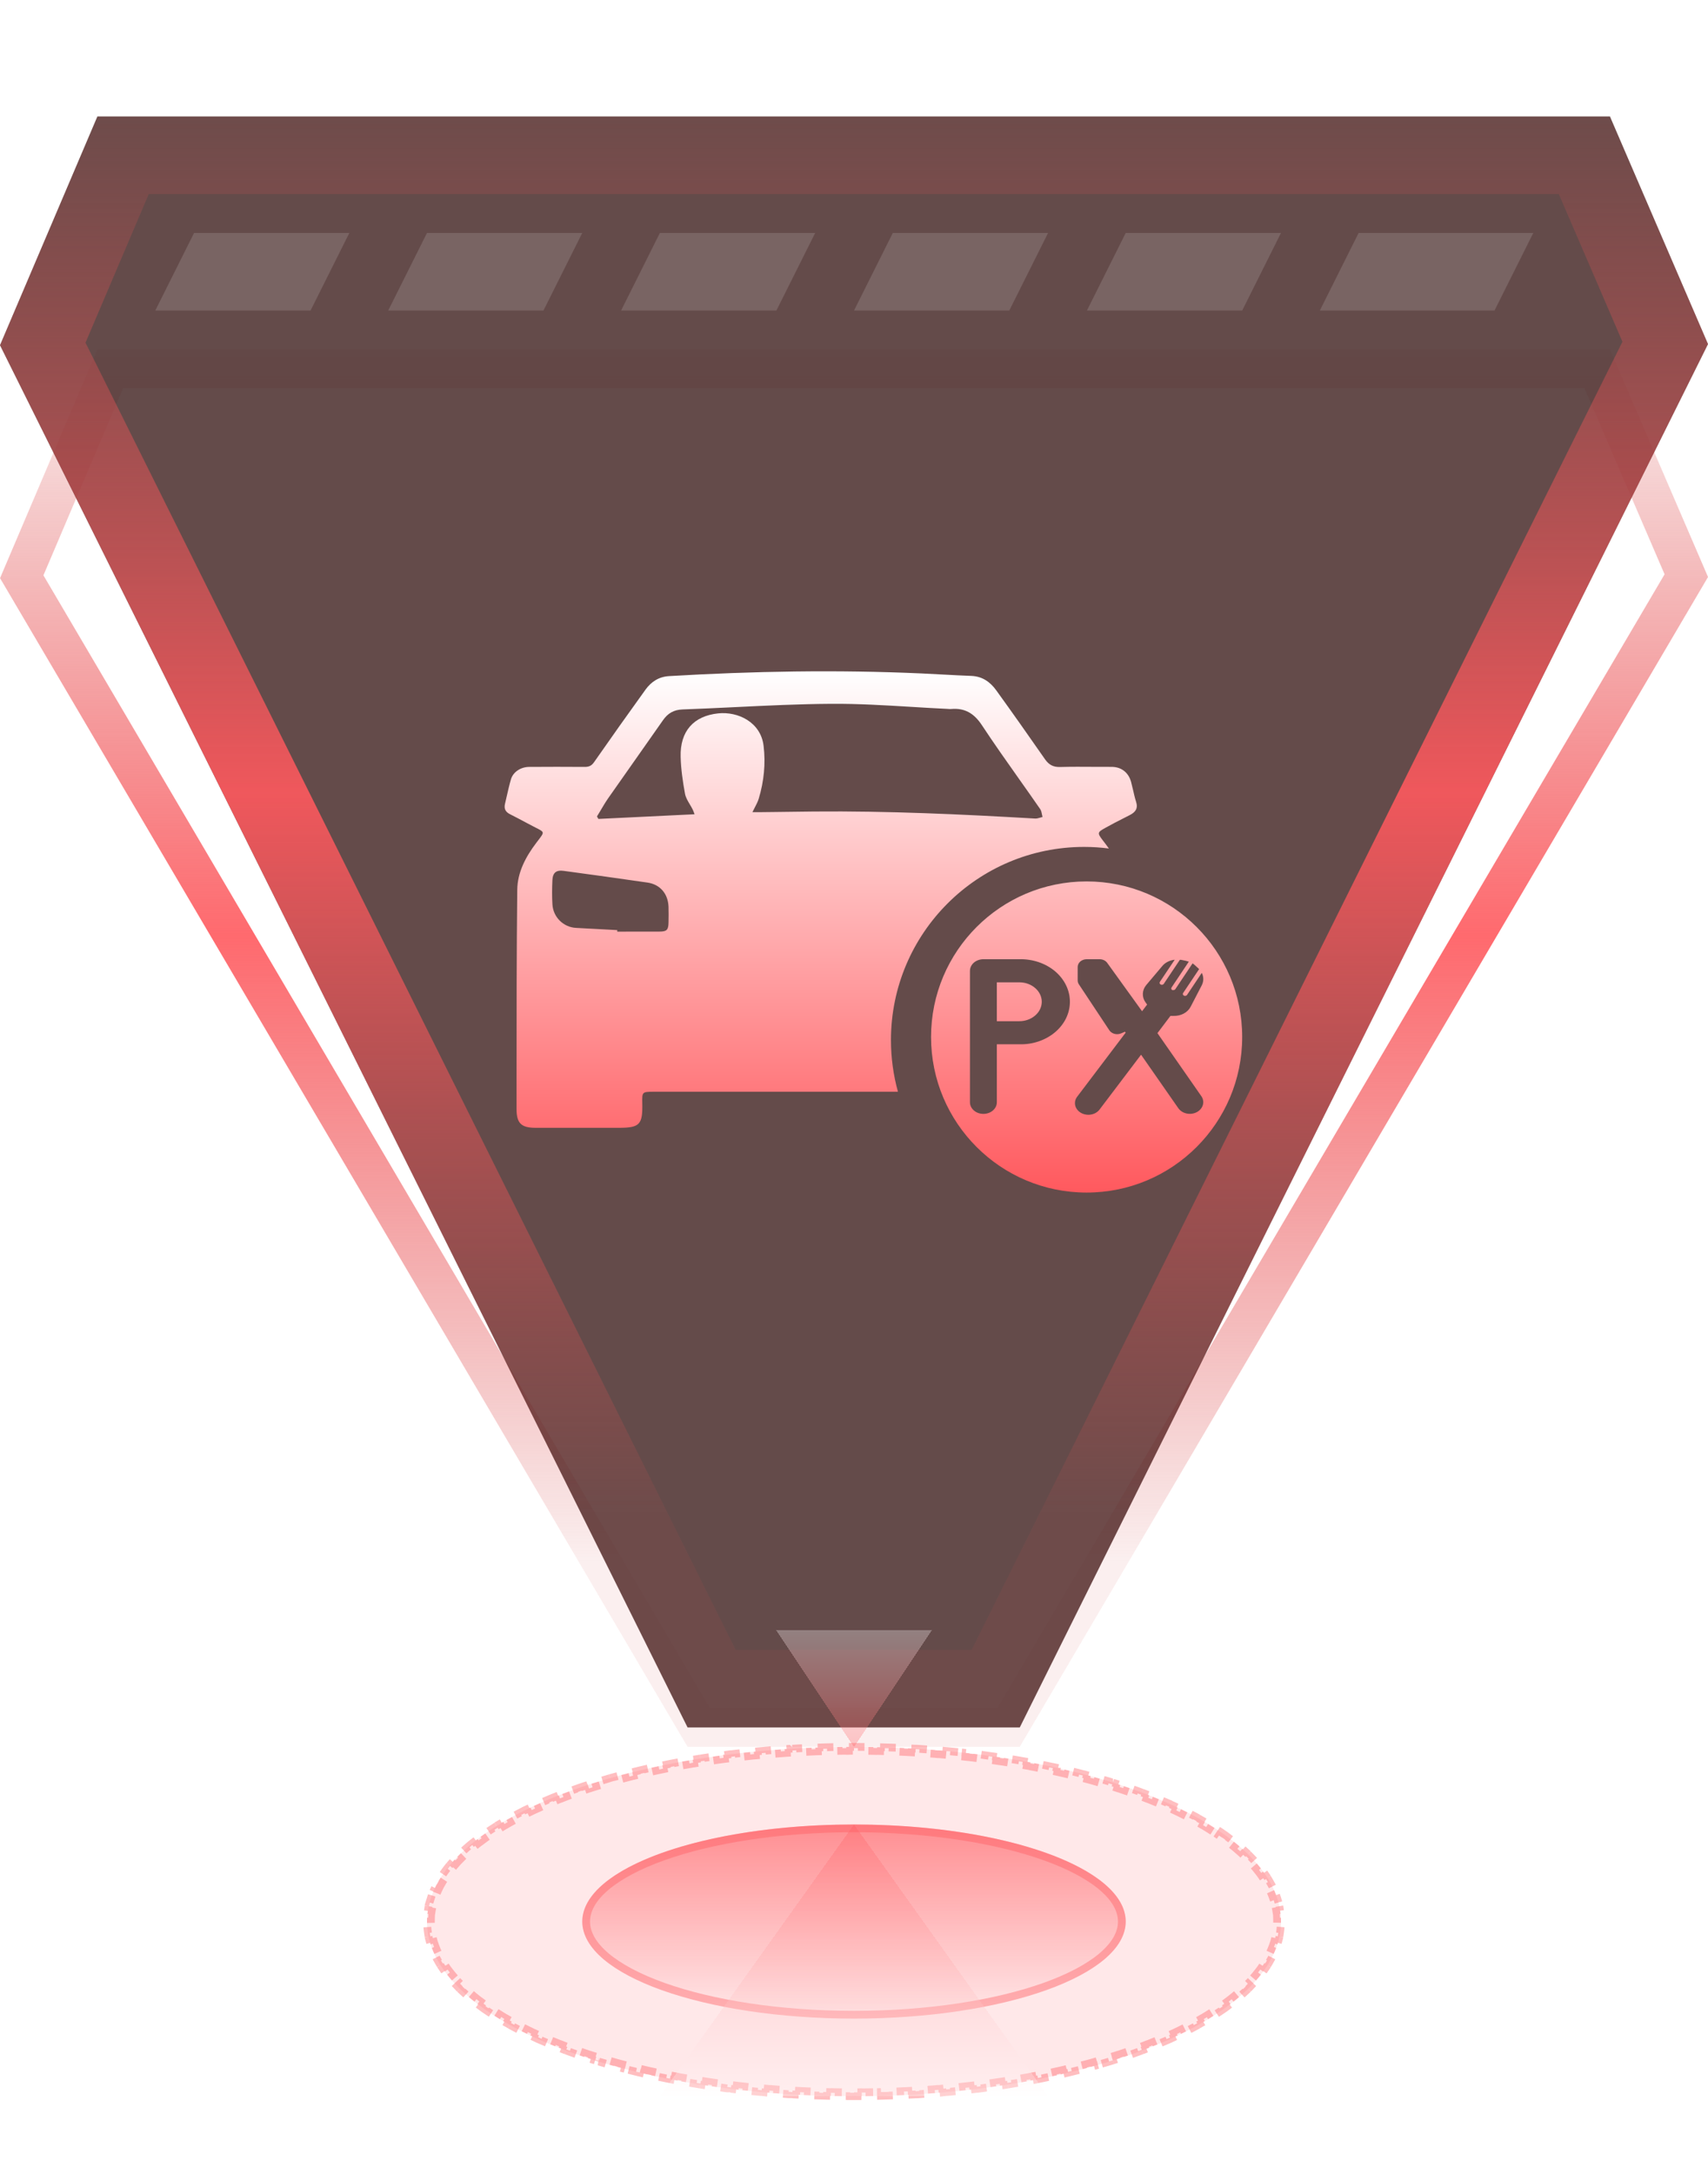 <svg width="44" height="56" viewBox="0 0 44 56" fill="none" xmlns="http://www.w3.org/2000/svg">
<g clip-path="url(#clip0_2970_18650)">
<path d="M17.999 44.5L0.56 14.857L2.841 9.5L41.145 9.5L43.441 14.829L25.983 44.5L17.999 44.5Z" stroke="url(#paint0_linear_2970_18650)" stroke-opacity="0.9"/>
<path d="M17.713 44.5L7.01829e-07 8.893L2.509 3L41.474 3L44 8.864L26.27 44.5L17.713 44.5Z" fill="url(#paint1_linear_2970_18650)" fill-opacity="0.8"/>
<path d="M18.332 43.5L1.102 8.86L3.171 4L40.815 4L42.898 8.834L25.651 43.5L18.332 43.5Z" stroke="url(#paint2_linear_2970_18650)" stroke-opacity="0.9" stroke-width="2"/>
<path d="M5 6H9L8 8H4L5 6Z" fill="white" fill-opacity="0.14"/>
<path d="M11 6H15L14 8H10L11 6Z" fill="white" fill-opacity="0.14"/>
<path d="M17 6H21L20 8H16L17 6Z" fill="white" fill-opacity="0.14"/>
<path d="M23 6H27L26 8H22L23 6Z" fill="white" fill-opacity="0.14"/>
<path d="M29 6H33L32 8H28L29 6Z" fill="white" fill-opacity="0.14"/>
<path d="M35 6H39.5L38.5 8H34L35 6Z" fill="white" fill-opacity="0.14"/>
<ellipse cx="22" cy="49.5" rx="11" ry="4.5" fill="#FF595E" fill-opacity="0.14"/>
<path d="M32.874 48.819C32.897 48.882 32.917 48.945 32.934 49.009L32.839 49.034C32.855 49.095 32.868 49.157 32.878 49.219L32.973 49.203C32.983 49.269 32.99 49.334 32.993 49.4L32.898 49.406C32.899 49.437 32.9 49.469 32.9 49.5C32.9 49.531 32.899 49.563 32.898 49.594L32.993 49.599C32.99 49.665 32.983 49.73 32.973 49.796L32.878 49.781C32.868 49.843 32.855 49.905 32.839 49.966L32.934 49.99C32.917 50.054 32.897 50.117 32.874 50.18L32.781 50.145C32.76 50.204 32.734 50.263 32.707 50.32L32.796 50.362C32.768 50.421 32.736 50.479 32.702 50.537L32.619 50.488C32.588 50.542 32.554 50.597 32.518 50.65L32.597 50.705C32.56 50.759 32.523 50.814 32.481 50.867L32.403 50.807C32.365 50.856 32.323 50.906 32.28 50.955L32.355 51.02C32.312 51.068 32.267 51.116 32.22 51.164L32.149 51.097C32.105 51.142 32.059 51.188 32.011 51.232L32.078 51.304C32.03 51.349 31.981 51.394 31.93 51.438L31.865 51.362C31.817 51.404 31.767 51.445 31.716 51.485L31.776 51.56C31.725 51.602 31.672 51.642 31.617 51.683L31.561 51.603C31.509 51.642 31.455 51.679 31.4 51.717L31.455 51.798C31.402 51.834 31.347 51.87 31.291 51.906L31.238 51.825C31.184 51.86 31.127 51.895 31.07 51.93L31.122 52.015C31.067 52.048 31.009 52.079 30.951 52.112L30.903 52.028C30.847 52.061 30.789 52.092 30.73 52.124L30.777 52.211C30.72 52.242 30.661 52.272 30.602 52.303L30.558 52.216C30.5 52.245 30.441 52.275 30.381 52.304L30.424 52.392C30.365 52.42 30.306 52.449 30.245 52.477L30.204 52.388C30.145 52.415 30.085 52.442 30.024 52.469L30.064 52.559C30.003 52.585 29.942 52.611 29.881 52.637L29.844 52.547C29.784 52.572 29.723 52.596 29.661 52.621L29.697 52.713C29.636 52.737 29.575 52.761 29.513 52.785L29.477 52.693C29.417 52.717 29.355 52.74 29.293 52.763L29.326 52.855C29.265 52.878 29.202 52.9 29.14 52.922L29.107 52.829C29.046 52.851 28.983 52.871 28.92 52.893L28.951 52.987C28.889 53.008 28.826 53.027 28.763 53.047L28.733 52.954C28.671 52.974 28.607 52.993 28.543 53.013L28.572 53.108C28.51 53.127 28.446 53.145 28.383 53.163L28.355 53.069C28.293 53.088 28.229 53.106 28.165 53.124L28.19 53.219C28.127 53.236 28.064 53.254 28 53.27L27.975 53.176C27.911 53.193 27.847 53.209 27.783 53.226L27.807 53.321C27.743 53.337 27.679 53.353 27.614 53.369L27.592 53.273C27.528 53.289 27.464 53.303 27.399 53.318L27.421 53.415C27.357 53.43 27.293 53.446 27.227 53.46L27.206 53.362C27.142 53.376 27.078 53.391 27.014 53.404L27.033 53.5C26.968 53.514 26.903 53.528 26.838 53.541L26.819 53.444C26.755 53.457 26.691 53.47 26.626 53.482L26.644 53.579C26.579 53.592 26.514 53.603 26.448 53.615L26.432 53.519C26.367 53.53 26.301 53.541 26.235 53.553L26.252 53.65C26.187 53.661 26.122 53.671 26.057 53.682L26.042 53.585C25.977 53.596 25.911 53.606 25.846 53.616L25.859 53.714C25.794 53.724 25.729 53.733 25.663 53.742L25.65 53.645C25.585 53.655 25.52 53.664 25.454 53.673L25.467 53.77C25.401 53.778 25.336 53.789 25.27 53.798L25.257 53.698C25.192 53.706 25.127 53.715 25.061 53.723L25.073 53.82C25.007 53.828 24.941 53.835 24.875 53.843L24.865 53.745C24.8 53.752 24.734 53.76 24.668 53.767L24.677 53.864C24.612 53.871 24.546 53.877 24.48 53.883L24.472 53.785C24.406 53.791 24.34 53.798 24.274 53.804L24.281 53.901C24.216 53.907 24.15 53.912 24.084 53.917L24.077 53.819C24.012 53.825 23.946 53.829 23.88 53.834L23.886 53.932C23.82 53.936 23.754 53.943 23.688 53.947L23.682 53.848C23.616 53.852 23.55 53.856 23.484 53.859L23.489 53.957C23.423 53.961 23.357 53.965 23.291 53.968L23.287 53.869C23.221 53.872 23.155 53.875 23.089 53.878L23.092 53.977C23.026 53.98 22.96 53.981 22.894 53.983L22.892 53.886C22.826 53.888 22.76 53.89 22.693 53.892L22.695 53.989C22.629 53.991 22.563 53.993 22.496 53.994L22.495 53.895C22.43 53.897 22.364 53.898 22.298 53.898V53.996C22.232 53.997 22.166 53.998 22.1 53.998V53.899C22.067 53.9 22.033 53.9 22 53.9C21.967 53.9 21.933 53.9 21.9 53.899V53.998C21.834 53.998 21.767 53.997 21.701 53.996L21.702 53.898C21.636 53.898 21.57 53.897 21.505 53.895L21.503 53.994C21.436 53.993 21.37 53.991 21.304 53.989L21.307 53.892C21.24 53.89 21.174 53.888 21.108 53.886L21.105 53.983C21.039 53.981 20.973 53.98 20.907 53.977L20.911 53.878C20.845 53.875 20.779 53.872 20.713 53.869L20.708 53.968C20.642 53.965 20.576 53.961 20.51 53.957L20.516 53.859C20.45 53.856 20.384 53.852 20.318 53.848L20.312 53.947H20.311C20.245 53.943 20.179 53.936 20.113 53.932L20.12 53.834C20.054 53.829 19.988 53.825 19.923 53.819L19.915 53.917C19.849 53.912 19.783 53.907 19.718 53.901L19.726 53.804C19.66 53.798 19.594 53.791 19.528 53.785L19.519 53.883C19.453 53.877 19.387 53.871 19.321 53.864L19.332 53.767C19.266 53.76 19.2 53.752 19.135 53.745L19.124 53.843C19.058 53.835 18.992 53.828 18.926 53.82L18.939 53.723C18.873 53.715 18.808 53.706 18.743 53.698L18.73 53.798H18.729C18.663 53.789 18.598 53.778 18.532 53.77L18.546 53.673C18.48 53.664 18.415 53.655 18.35 53.645L18.336 53.742C18.27 53.733 18.205 53.724 18.14 53.714L18.154 53.616C18.089 53.606 18.023 53.596 17.958 53.585L17.942 53.682C17.877 53.671 17.812 53.661 17.747 53.65L17.765 53.553C17.699 53.541 17.633 53.53 17.568 53.519L17.551 53.615C17.485 53.603 17.42 53.592 17.355 53.579L17.374 53.482C17.309 53.47 17.245 53.457 17.181 53.444L17.161 53.541C17.096 53.528 17.031 53.514 16.966 53.5L16.986 53.404C16.922 53.391 16.858 53.376 16.794 53.362L16.773 53.46H16.771C16.707 53.446 16.642 53.43 16.578 53.415L16.601 53.318C16.536 53.303 16.472 53.289 16.408 53.273L16.385 53.369C16.32 53.353 16.256 53.337 16.192 53.321L16.217 53.226C16.153 53.209 16.089 53.193 16.025 53.176L15.999 53.27C15.935 53.254 15.872 53.236 15.809 53.219L15.835 53.124C15.771 53.106 15.707 53.088 15.645 53.069L15.616 53.163C15.553 53.145 15.489 53.127 15.427 53.108H15.428L15.457 53.013C15.393 52.993 15.329 52.974 15.267 52.954L15.236 53.047C15.173 53.027 15.11 53.008 15.048 52.987L15.08 52.893C15.017 52.871 14.954 52.851 14.893 52.829L14.859 52.922C14.797 52.9 14.734 52.878 14.673 52.855L14.707 52.763C14.645 52.74 14.583 52.717 14.523 52.693L14.486 52.785C14.424 52.761 14.363 52.737 14.302 52.713L14.339 52.621C14.277 52.596 14.216 52.572 14.156 52.547L14.118 52.637C14.057 52.611 13.996 52.585 13.935 52.559L13.976 52.469C13.915 52.442 13.855 52.415 13.796 52.388L13.754 52.477C13.694 52.449 13.634 52.42 13.575 52.392L13.619 52.304C13.559 52.275 13.5 52.245 13.442 52.216L13.398 52.303C13.338 52.272 13.279 52.242 13.222 52.211L13.27 52.124C13.211 52.092 13.153 52.061 13.097 52.028L13.048 52.112C12.99 52.079 12.932 52.048 12.877 52.015L12.93 51.93C12.873 51.895 12.816 51.86 12.762 51.825L12.708 51.906C12.652 51.87 12.597 51.834 12.544 51.798L12.6 51.717C12.545 51.679 12.491 51.642 12.44 51.603L12.382 51.683C12.327 51.642 12.274 51.602 12.223 51.56L12.284 51.485C12.233 51.445 12.183 51.404 12.135 51.362L12.069 51.438C12.018 51.394 11.969 51.349 11.921 51.304L11.989 51.232C11.941 51.188 11.895 51.142 11.851 51.097L11.779 51.164C11.733 51.116 11.687 51.068 11.645 51.02L11.72 50.955C11.677 50.906 11.635 50.856 11.597 50.807L11.518 50.867C11.476 50.814 11.439 50.759 11.402 50.705L11.482 50.65C11.446 50.597 11.412 50.542 11.381 50.488L11.297 50.537C11.263 50.479 11.231 50.421 11.203 50.362L11.293 50.32C11.265 50.263 11.24 50.204 11.219 50.145L11.125 50.18C11.102 50.117 11.082 50.054 11.065 49.99L11.161 49.966C11.145 49.905 11.132 49.843 11.122 49.781L11.026 49.796C11.016 49.73 11.009 49.665 11.006 49.599L11.102 49.594C11.101 49.563 11.1 49.531 11.1 49.5C11.1 49.469 11.101 49.437 11.102 49.406L11.006 49.4C11.009 49.334 11.016 49.269 11.026 49.203L11.122 49.219C11.132 49.157 11.145 49.095 11.161 49.034L11.065 49.009L11.125 48.819L11.219 48.855C11.24 48.796 11.265 48.737 11.293 48.68L11.203 48.637C11.231 48.578 11.263 48.52 11.297 48.462L11.381 48.512C11.412 48.458 11.446 48.403 11.482 48.35L11.402 48.294C11.439 48.24 11.476 48.185 11.518 48.132L11.597 48.193C11.635 48.144 11.677 48.094 11.72 48.045L11.645 47.98C11.687 47.931 11.733 47.883 11.779 47.835L11.851 47.903C11.895 47.858 11.941 47.812 11.989 47.768L11.921 47.695C11.969 47.651 12.018 47.605 12.069 47.562L12.135 47.638C12.183 47.596 12.233 47.555 12.284 47.515L12.223 47.438C12.274 47.398 12.327 47.357 12.382 47.316L12.44 47.397C12.491 47.358 12.545 47.321 12.6 47.283L12.544 47.201C12.597 47.164 12.652 47.129 12.708 47.093L12.762 47.175C12.816 47.14 12.873 47.105 12.93 47.07L12.877 46.984C12.932 46.951 12.99 46.92 13.048 46.887L13.097 46.972C13.153 46.939 13.211 46.908 13.27 46.876L13.222 46.788C13.279 46.757 13.338 46.727 13.398 46.696L13.442 46.784C13.5 46.755 13.559 46.725 13.619 46.696L13.575 46.607C13.634 46.579 13.694 46.55 13.754 46.523L13.796 46.612C13.855 46.585 13.915 46.558 13.976 46.531L13.935 46.44C13.996 46.414 14.057 46.388 14.118 46.362L14.156 46.453C14.216 46.428 14.277 46.404 14.339 46.379L14.302 46.286C14.363 46.262 14.424 46.238 14.486 46.214L14.523 46.307C14.583 46.283 14.645 46.26 14.707 46.237L14.673 46.144C14.734 46.121 14.797 46.099 14.859 46.077L14.893 46.171C14.954 46.149 15.017 46.129 15.08 46.107L15.049 46.013L15.048 46.012C15.11 45.991 15.173 45.972 15.236 45.952L15.267 46.046C15.329 46.026 15.393 46.007 15.457 45.987L15.428 45.892L15.427 45.891C15.489 45.872 15.553 45.855 15.616 45.836L15.645 45.931C15.707 45.912 15.771 45.894 15.835 45.876L15.809 45.78C15.872 45.763 15.935 45.746 15.999 45.728L16.025 45.824C16.089 45.807 16.153 45.791 16.217 45.774L16.192 45.678C16.256 45.661 16.32 45.646 16.385 45.63L16.408 45.727C16.472 45.711 16.536 45.697 16.601 45.682L16.578 45.584C16.642 45.569 16.707 45.553 16.771 45.539L16.773 45.54L16.794 45.638C16.858 45.624 16.922 45.609 16.986 45.596L16.966 45.499C17.031 45.485 17.096 45.471 17.161 45.458L17.181 45.556C17.245 45.543 17.309 45.53 17.374 45.518L17.355 45.42C17.42 45.408 17.485 45.396 17.551 45.384L17.568 45.481C17.633 45.47 17.699 45.459 17.765 45.447L17.747 45.349C17.812 45.337 17.877 45.328 17.942 45.317L17.958 45.415C18.023 45.404 18.089 45.394 18.154 45.384L18.14 45.285C18.205 45.275 18.27 45.266 18.336 45.257L18.35 45.355C18.415 45.345 18.48 45.336 18.546 45.327L18.532 45.23C18.598 45.221 18.663 45.21 18.73 45.201L18.73 45.202L18.743 45.302C18.808 45.294 18.873 45.285 18.939 45.277L18.926 45.179C18.992 45.171 19.058 45.164 19.124 45.156L19.135 45.255C19.2 45.248 19.266 45.24 19.332 45.233L19.322 45.135C19.387 45.128 19.453 45.122 19.519 45.116L19.528 45.215C19.594 45.209 19.66 45.202 19.726 45.196L19.718 45.098C19.783 45.092 19.849 45.087 19.915 45.082L19.923 45.181C19.988 45.175 20.054 45.171 20.12 45.166L20.113 45.067C20.179 45.063 20.245 45.056 20.311 45.052L20.312 45.053L20.318 45.152C20.384 45.148 20.45 45.144 20.516 45.141L20.51 45.042C20.576 45.038 20.642 45.034 20.708 45.031L20.713 45.131C20.779 45.128 20.845 45.125 20.911 45.122L20.907 45.022C20.973 45.019 21.039 45.018 21.105 45.016L21.108 45.114C21.174 45.112 21.24 45.11 21.307 45.108L21.304 45.01C21.37 45.008 21.436 45.006 21.503 45.005L21.505 45.105C21.57 45.103 21.636 45.102 21.702 45.102L21.701 45.003C21.767 45.002 21.834 45.001 21.9 45.001V45.101C21.933 45.1 21.967 45.1 22 45.1C22.033 45.1 22.067 45.1 22.1 45.101V45.001C22.166 45.001 22.232 45.002 22.298 45.003V45.102C22.364 45.102 22.43 45.103 22.495 45.105L22.496 45.005C22.563 45.006 22.629 45.008 22.695 45.01L22.693 45.108C22.76 45.11 22.826 45.112 22.892 45.114L22.894 45.016C22.96 45.018 23.026 45.019 23.092 45.022L23.089 45.122C23.155 45.125 23.221 45.128 23.287 45.131L23.291 45.031C23.357 45.034 23.423 45.038 23.489 45.042L23.484 45.141C23.55 45.144 23.616 45.148 23.682 45.152L23.688 45.053V45.052C23.754 45.056 23.82 45.063 23.886 45.067L23.88 45.166C23.946 45.171 24.012 45.175 24.077 45.181L24.084 45.082C24.15 45.087 24.216 45.092 24.281 45.098L24.274 45.196C24.34 45.202 24.406 45.209 24.472 45.215L24.48 45.116C24.546 45.122 24.612 45.128 24.678 45.135L24.668 45.233C24.734 45.24 24.8 45.248 24.865 45.255L24.875 45.156C24.941 45.164 25.007 45.171 25.073 45.179L25.061 45.277C25.127 45.285 25.192 45.294 25.257 45.302L25.27 45.202V45.201C25.336 45.21 25.401 45.221 25.467 45.23L25.454 45.327C25.52 45.336 25.585 45.345 25.65 45.355L25.663 45.257C25.729 45.266 25.794 45.275 25.859 45.285L25.846 45.384C25.911 45.394 25.977 45.404 26.042 45.415L26.057 45.317C26.122 45.328 26.187 45.337 26.252 45.349L26.235 45.447C26.301 45.459 26.367 45.47 26.432 45.481L26.448 45.384C26.514 45.396 26.579 45.408 26.644 45.42L26.626 45.518C26.691 45.53 26.755 45.543 26.819 45.556L26.838 45.458C26.903 45.471 26.968 45.485 27.033 45.499L27.014 45.596C27.078 45.609 27.142 45.624 27.206 45.638L27.227 45.54V45.539C27.293 45.553 27.357 45.569 27.421 45.584L27.399 45.682C27.464 45.697 27.528 45.711 27.592 45.727L27.614 45.63C27.679 45.646 27.743 45.661 27.807 45.678L27.783 45.774C27.847 45.791 27.911 45.807 27.975 45.824L28 45.728C28.064 45.746 28.127 45.763 28.19 45.78L28.165 45.876C28.229 45.894 28.293 45.912 28.355 45.931L28.383 45.836C28.446 45.855 28.51 45.872 28.572 45.891V45.892L28.543 45.987C28.607 46.007 28.671 46.026 28.733 46.046L28.763 45.952C28.826 45.972 28.889 45.991 28.951 46.012V46.013L28.92 46.107C28.983 46.129 29.046 46.149 29.107 46.171L29.14 46.077C29.202 46.099 29.265 46.121 29.326 46.144L29.293 46.237C29.355 46.26 29.417 46.283 29.477 46.307L29.513 46.214C29.575 46.238 29.636 46.262 29.697 46.286L29.661 46.379C29.723 46.404 29.784 46.428 29.844 46.453L29.881 46.362C29.942 46.388 30.003 46.414 30.064 46.44L30.024 46.531C30.085 46.558 30.145 46.585 30.204 46.612L30.245 46.523C30.306 46.55 30.365 46.579 30.424 46.607L30.381 46.696C30.441 46.725 30.5 46.755 30.558 46.784L30.602 46.696C30.661 46.727 30.72 46.757 30.777 46.788L30.73 46.876C30.789 46.908 30.847 46.939 30.903 46.972L30.951 46.887C31.009 46.92 31.067 46.951 31.122 46.984L31.07 47.07C31.127 47.105 31.184 47.14 31.238 47.175L31.291 47.093C31.347 47.129 31.402 47.164 31.455 47.201L31.4 47.283C31.455 47.321 31.509 47.358 31.561 47.397L31.617 47.316C31.672 47.357 31.725 47.398 31.776 47.438L31.716 47.515C31.767 47.555 31.817 47.596 31.865 47.638L31.93 47.562C31.981 47.605 32.03 47.651 32.078 47.695L32.011 47.768C32.059 47.812 32.105 47.858 32.149 47.903L32.22 47.835C32.267 47.883 32.312 47.931 32.355 47.98L32.28 48.045C32.323 48.094 32.365 48.144 32.403 48.193L32.481 48.132C32.523 48.185 32.56 48.24 32.597 48.294L32.518 48.35C32.554 48.403 32.588 48.458 32.619 48.512L32.702 48.462C32.736 48.52 32.768 48.578 32.796 48.637L32.707 48.68C32.734 48.737 32.76 48.796 32.781 48.855L32.874 48.819Z" stroke="#FF595E" stroke-opacity="0.39" stroke-width="0.2" stroke-dasharray="0.2 0.2"/>
<ellipse cx="22" cy="49.5" rx="7" ry="2.5" fill="url(#paint3_linear_2970_18650)" fill-opacity="0.63"/>
<path d="M22 47.1C23.925 47.1 25.663 47.379 26.916 47.826C27.543 48.05 28.044 48.315 28.386 48.603C28.728 48.892 28.9 49.196 28.9 49.5C28.9 49.804 28.728 50.108 28.386 50.397C28.044 50.685 27.543 50.95 26.916 51.174C25.663 51.621 23.925 51.9 22 51.9C20.075 51.9 18.337 51.621 17.084 51.174C16.457 50.95 15.956 50.685 15.614 50.397C15.272 50.108 15.1 49.804 15.1 49.5C15.1 49.196 15.272 48.892 15.614 48.603C15.956 48.315 16.457 48.05 17.084 47.826C18.337 47.379 20.075 47.1 22 47.1Z" stroke="#FF595E" stroke-opacity="0.39" stroke-width="0.2"/>
<g filter="url(#filter0_d_2970_18650)">
<path d="M22 43L27 50L17 50L22 43Z" fill="url(#paint4_linear_2970_18650)" fill-opacity="0.3" shape-rendering="crispEdges"/>
</g>
<g filter="url(#filter1_d_2970_18650)">
<path d="M22 41L20 38H24L22 41Z" fill="url(#paint5_linear_2970_18650)" fill-opacity="0.3" shape-rendering="crispEdges"/>
</g>
<g filter="url(#filter2_d_2970_18650)">
<path fill-rule="evenodd" clip-rule="evenodd" d="M21.136 24.124H16.833C16.543 24.125 16.54 24.129 16.546 24.417C16.559 24.97 16.48 25.053 15.943 25.053L15.226 25.053C14.748 25.054 14.27 25.054 13.793 25.053C13.432 25.052 13.307 24.938 13.307 24.572L13.307 23.766C13.307 22.153 13.308 20.541 13.325 18.928C13.329 18.47 13.544 18.07 13.816 17.711C13.834 17.688 13.85 17.667 13.864 17.648C13.949 17.537 13.99 17.484 13.98 17.444C13.97 17.407 13.918 17.38 13.818 17.33C13.79 17.316 13.759 17.3 13.725 17.282C13.655 17.246 13.587 17.209 13.518 17.173L13.518 17.173C13.393 17.106 13.269 17.04 13.143 16.977C13.026 16.92 12.978 16.837 13.009 16.708C13.024 16.645 13.039 16.581 13.053 16.517C13.087 16.369 13.12 16.222 13.162 16.077C13.218 15.886 13.415 15.757 13.631 15.756L13.633 15.756H13.633C14.109 15.754 14.584 15.751 15.059 15.756C15.166 15.757 15.237 15.73 15.303 15.635C15.74 15.009 16.181 14.386 16.627 13.768C16.775 13.561 16.976 13.432 17.235 13.417C19.401 13.289 21.569 13.251 23.737 13.348C23.931 13.357 24.124 13.367 24.317 13.378C24.553 13.391 24.789 13.403 25.025 13.412C25.304 13.423 25.507 13.566 25.662 13.78C26.088 14.369 26.506 14.964 26.922 15.561C27.022 15.703 27.134 15.763 27.309 15.758C27.603 15.75 27.898 15.752 28.192 15.754C28.34 15.754 28.487 15.755 28.634 15.755C28.882 15.754 29.072 15.896 29.139 16.146C29.157 16.214 29.173 16.282 29.189 16.351L29.189 16.351C29.212 16.454 29.236 16.558 29.268 16.658C29.323 16.832 29.244 16.924 29.108 16.995L28.979 17.061C28.806 17.148 28.634 17.236 28.466 17.331C28.269 17.441 28.265 17.459 28.407 17.645C28.461 17.715 28.515 17.785 28.566 17.858C28.357 17.831 28.145 17.817 27.929 17.817C25.18 17.817 22.952 20.045 22.952 22.793C22.952 23.254 23.015 23.7 23.132 24.124L22.581 24.124L21.136 24.124ZM17.893 16.976L17.879 16.939L17.879 16.939C17.866 16.904 17.857 16.877 17.844 16.853C17.822 16.808 17.797 16.765 17.771 16.722C17.718 16.634 17.666 16.546 17.647 16.451C17.589 16.135 17.542 15.813 17.534 15.493C17.518 14.838 17.866 14.444 18.501 14.377C19.011 14.324 19.598 14.602 19.671 15.213C19.726 15.673 19.68 16.128 19.547 16.571C19.525 16.646 19.488 16.717 19.448 16.794C19.427 16.835 19.405 16.877 19.383 16.922H19.561L19.914 16.918C20.267 16.913 20.62 16.908 20.973 16.905C22.872 16.888 24.767 16.976 26.664 17.086C26.708 17.089 26.753 17.075 26.798 17.062C26.818 17.056 26.837 17.05 26.856 17.046C26.851 17.026 26.847 17.004 26.843 16.983L26.843 16.983C26.833 16.932 26.823 16.88 26.796 16.842C26.621 16.588 26.443 16.337 26.265 16.085C25.935 15.619 25.606 15.153 25.292 14.677C25.09 14.372 24.851 14.235 24.505 14.264C24.482 14.267 24.458 14.265 24.433 14.263C24.423 14.263 24.413 14.262 24.402 14.261C24.098 14.247 23.795 14.229 23.491 14.21C22.798 14.168 22.106 14.126 21.413 14.131C20.582 14.136 19.751 14.176 18.92 14.217C18.473 14.238 18.027 14.26 17.58 14.276C17.357 14.284 17.203 14.375 17.078 14.555C16.86 14.867 16.641 15.177 16.423 15.488L16.423 15.488C16.169 15.848 15.915 16.209 15.662 16.571C15.592 16.673 15.529 16.78 15.466 16.887C15.437 16.935 15.408 16.984 15.378 17.033C15.392 17.053 15.403 17.074 15.415 17.096C16.066 17.064 16.715 17.033 17.374 17.001L17.893 16.976ZM15.901 19.96V19.999H15.902C16.262 19.999 16.623 19.999 16.982 19.998C17.177 19.998 17.218 19.958 17.222 19.766C17.224 19.631 17.227 19.495 17.222 19.36C17.21 19.025 17.007 18.784 16.682 18.736C15.963 18.631 15.243 18.532 14.522 18.434C14.326 18.407 14.238 18.482 14.23 18.681C14.221 18.887 14.218 19.093 14.231 19.297C14.25 19.629 14.517 19.886 14.839 19.903C15.013 19.912 15.188 19.921 15.362 19.931L15.362 19.931C15.542 19.941 15.722 19.951 15.901 19.96ZM32 22.714C32 24.927 30.206 26.721 27.992 26.721C25.779 26.721 23.985 24.927 23.985 22.714C23.985 20.5 25.779 18.706 27.992 18.706C30.206 18.706 32 20.5 32 22.714ZM26.259 20.71H25.334C25.241 20.71 25.153 20.742 25.088 20.798C25.023 20.855 24.987 20.931 24.987 21.011V24.394C24.987 24.474 25.023 24.55 25.088 24.606C25.153 24.663 25.241 24.694 25.334 24.694C25.425 24.694 25.514 24.663 25.579 24.606C25.644 24.55 25.68 24.474 25.68 24.394V22.901H26.259C26.428 22.906 26.596 22.881 26.754 22.828C26.912 22.774 27.056 22.695 27.178 22.592C27.299 22.49 27.396 22.368 27.462 22.233C27.528 22.098 27.562 21.953 27.562 21.806C27.562 21.659 27.528 21.514 27.462 21.379C27.396 21.244 27.299 21.121 27.178 21.019C27.056 20.917 26.912 20.837 26.754 20.784C26.596 20.731 26.428 20.706 26.259 20.71ZM26.259 22.307H25.68V21.305H26.259C26.412 21.305 26.559 21.358 26.667 21.452C26.776 21.546 26.837 21.674 26.837 21.806C26.837 21.939 26.776 22.067 26.667 22.16C26.559 22.254 26.412 22.307 26.259 22.307ZM30.95 24.241L29.817 22.614L30.152 22.17H30.233C30.325 22.173 30.416 22.152 30.495 22.11C30.573 22.068 30.636 22.006 30.673 21.933L30.959 21.381C30.985 21.33 30.998 21.276 30.998 21.221C30.998 21.166 30.985 21.112 30.959 21.062L30.58 21.629C30.574 21.637 30.567 21.643 30.558 21.647C30.549 21.652 30.539 21.654 30.529 21.654C30.519 21.654 30.509 21.652 30.5 21.647C30.493 21.644 30.488 21.64 30.483 21.635C30.478 21.63 30.475 21.624 30.473 21.617C30.471 21.611 30.471 21.605 30.472 21.598C30.473 21.592 30.475 21.585 30.479 21.58L30.89 20.966L30.872 20.946L30.777 20.86C30.76 20.844 30.741 20.83 30.722 20.817L30.278 21.481C30.273 21.488 30.265 21.494 30.257 21.499C30.248 21.503 30.238 21.505 30.228 21.505C30.22 21.507 30.21 21.507 30.202 21.506C30.195 21.503 30.189 21.498 30.184 21.493C30.18 21.488 30.177 21.482 30.175 21.476C30.173 21.469 30.172 21.462 30.173 21.456C30.174 21.45 30.177 21.443 30.181 21.438L30.625 20.773C30.602 20.765 30.578 20.758 30.553 20.752L30.427 20.726C30.416 20.725 30.405 20.725 30.394 20.726L29.981 21.343C29.975 21.351 29.968 21.357 29.959 21.362C29.95 21.366 29.94 21.369 29.93 21.369C29.92 21.369 29.91 21.366 29.901 21.361C29.894 21.358 29.889 21.354 29.884 21.349C29.879 21.344 29.876 21.338 29.874 21.331C29.872 21.325 29.872 21.318 29.873 21.312C29.874 21.305 29.876 21.299 29.88 21.293L30.262 20.723C30.199 20.73 30.138 20.747 30.083 20.775C30.028 20.802 29.98 20.839 29.943 20.884L29.527 21.377C29.474 21.441 29.444 21.518 29.441 21.598C29.438 21.677 29.462 21.756 29.511 21.823L29.551 21.878L29.421 22.05L28.524 20.805C28.503 20.776 28.474 20.752 28.44 20.735C28.405 20.719 28.366 20.71 28.327 20.71H27.993C27.932 20.71 27.873 20.732 27.829 20.769C27.786 20.807 27.762 20.858 27.762 20.911V21.255C27.762 21.29 27.772 21.325 27.792 21.355L28.578 22.541C28.608 22.585 28.655 22.618 28.712 22.633C28.769 22.647 28.829 22.643 28.882 22.62L28.98 22.578L28.998 22.602L27.746 24.256C27.712 24.302 27.693 24.354 27.692 24.409C27.69 24.463 27.705 24.517 27.736 24.564C27.767 24.612 27.811 24.651 27.866 24.678C27.92 24.705 27.982 24.718 28.045 24.718C28.101 24.716 28.156 24.703 28.205 24.68C28.254 24.656 28.295 24.623 28.326 24.582L29.395 23.17L30.355 24.548C30.386 24.593 30.43 24.629 30.482 24.655C30.534 24.68 30.593 24.694 30.653 24.693C30.713 24.693 30.773 24.679 30.826 24.652C30.878 24.626 30.922 24.587 30.952 24.541C30.982 24.495 30.998 24.444 30.998 24.391C30.997 24.338 30.981 24.286 30.95 24.241Z" fill="url(#paint6_linear_2970_18650)"/>
</g>
</g>
<defs>
<filter id="filter0_d_2970_18650" x="13" y="43" width="18" height="15" filterUnits="userSpaceOnUse" color-interpolation-filters="sRGB">
<feFlood flood-opacity="0" result="BackgroundImageFix"/>
<feColorMatrix in="SourceAlpha" type="matrix" values="0 0 0 0 0 0 0 0 0 0 0 0 0 0 0 0 0 0 127 0" result="hardAlpha"/>
<feOffset dy="4"/>
<feGaussianBlur stdDeviation="2"/>
<feComposite in2="hardAlpha" operator="out"/>
<feColorMatrix type="matrix" values="0 0 0 0 0 0 0 0 0 0 0 0 0 0 0 0 0 0 0.25 0"/>
<feBlend mode="normal" in2="BackgroundImageFix" result="effect1_dropShadow_2970_18650"/>
<feBlend mode="normal" in="SourceGraphic" in2="effect1_dropShadow_2970_18650" result="shape"/>
</filter>
<filter id="filter1_d_2970_18650" x="16" y="38" width="12" height="11" filterUnits="userSpaceOnUse" color-interpolation-filters="sRGB">
<feFlood flood-opacity="0" result="BackgroundImageFix"/>
<feColorMatrix in="SourceAlpha" type="matrix" values="0 0 0 0 0 0 0 0 0 0 0 0 0 0 0 0 0 0 127 0" result="hardAlpha"/>
<feOffset dy="4"/>
<feGaussianBlur stdDeviation="2"/>
<feComposite in2="hardAlpha" operator="out"/>
<feColorMatrix type="matrix" values="0 0 0 0 0 0 0 0 0 0 0 0 0 0 0 0 0 0 0.25 0"/>
<feBlend mode="normal" in2="BackgroundImageFix" result="effect1_dropShadow_2970_18650"/>
<feBlend mode="normal" in="SourceGraphic" in2="effect1_dropShadow_2970_18650" result="shape"/>
</filter>
<filter id="filter2_d_2970_18650" x="9" y="13.293" width="27" height="21.428" filterUnits="userSpaceOnUse" color-interpolation-filters="sRGB">
<feFlood flood-opacity="0" result="BackgroundImageFix"/>
<feColorMatrix in="SourceAlpha" type="matrix" values="0 0 0 0 0 0 0 0 0 0 0 0 0 0 0 0 0 0 127 0" result="hardAlpha"/>
<feOffset dy="4"/>
<feGaussianBlur stdDeviation="2"/>
<feComposite in2="hardAlpha" operator="out"/>
<feColorMatrix type="matrix" values="0 0 0 0 0 0 0 0 0 0 0 0 0 0 0 0 0 0 0.25 0"/>
<feBlend mode="normal" in2="BackgroundImageFix" result="effect1_dropShadow_2970_18650"/>
<feBlend mode="normal" in="SourceGraphic" in2="effect1_dropShadow_2970_18650" result="shape"/>
</filter>
<linearGradient id="paint0_linear_2970_18650" x1="22" y1="40.229" x2="22" y2="9" gradientUnits="userSpaceOnUse">
<stop stop-color="#D35151" stop-opacity="0.1"/>
<stop offset="0.516" stop-color="#FF595E"/>
<stop offset="1" stop-color="#D35151" stop-opacity="0.1"/>
</linearGradient>
<linearGradient id="paint1_linear_2970_18650" x1="22" y1="39" x2="22" y2="3" gradientUnits="userSpaceOnUse">
<stop stop-color="#3E1F1D"/>
<stop offset="0.505" stop-color="#3E1F1D"/>
<stop offset="1" stop-color="#3E1F1D"/>
</linearGradient>
<linearGradient id="paint2_linear_2970_18650" x1="22" y1="39" x2="22" y2="3" gradientUnits="userSpaceOnUse">
<stop stop-color="#D35151" stop-opacity="0.1"/>
<stop offset="0.516" stop-color="#FF595E"/>
<stop offset="1" stop-color="#D35151" stop-opacity="0.1"/>
</linearGradient>
<linearGradient id="paint3_linear_2970_18650" x1="22" y1="47" x2="22" y2="52" gradientUnits="userSpaceOnUse">
<stop stop-color="#FF595E"/>
<stop offset="1" stop-color="#FF595E" stop-opacity="0"/>
</linearGradient>
<linearGradient id="paint4_linear_2970_18650" x1="22" y1="50" x2="22" y2="43" gradientUnits="userSpaceOnUse">
<stop stop-color="white"/>
<stop offset="1" stop-color="#FF595E"/>
</linearGradient>
<linearGradient id="paint5_linear_2970_18650" x1="22" y1="38" x2="22" y2="41" gradientUnits="userSpaceOnUse">
<stop stop-color="white"/>
<stop offset="1" stop-color="#FF595E"/>
</linearGradient>
<linearGradient id="paint6_linear_2970_18650" x1="22.5" y1="13.293" x2="22.5" y2="26.721" gradientUnits="userSpaceOnUse">
<stop stop-color="white"/>
<stop offset="1" stop-color="#FF595E"/>
</linearGradient>
<clipPath id="clip0_2970_18650">
<rect width="44" height="56" fill="white"/>
</clipPath>
</defs>
</svg>

